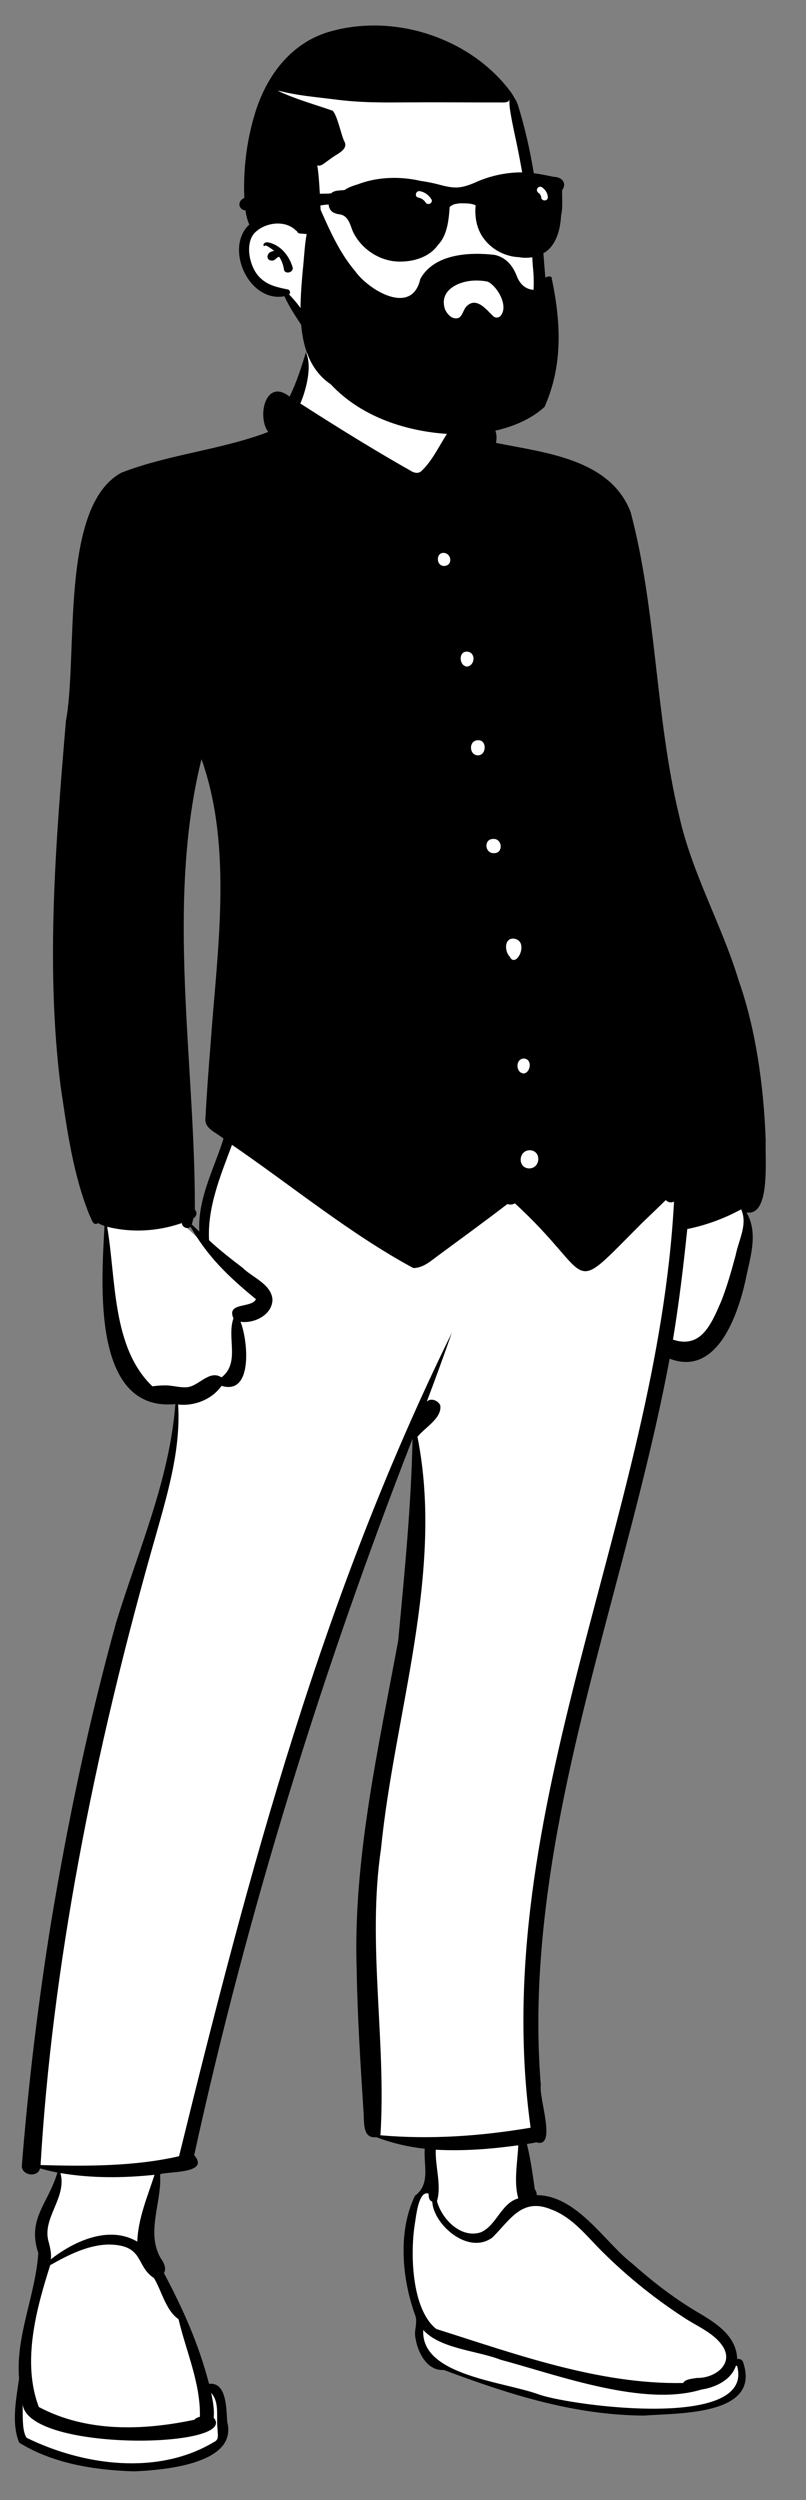<svg width="61" height="189" xmlns="http://www.w3.org/2000/svg" xmlns:xlink="http://www.w3.org/1999/xlink" xml:space="preserve" overflow="hidden"><rect width="100%" height="100%" fill="#808080" stroke="none"/><defs><clipPath id="clip0"><rect x="715" y="474" width="61" height="189"/></clipPath></defs><g clip-path="url(#clip0)" transform="translate(-715 -474)"><path d="M-2928.14 137.851C-2930.62 137.789-2934.86 137.04-2936.31 135.645-2936.67 135.298-2936.36 131.913-2936.27 130.233-2936.43 126.907-2933.93 123.243-2934.93 119.845-2935.13 119.145-2933.84 116.951-2933.45 115.343-2934.21 115.213-2934.55 115.219-2935.29 114.996-2935.29 114.996-2935.59 114.581-2935.66 114.344-2935.25 108.768-2934.74 103.765-2933.93 98.301-2932.32 87.598-2929.94 77.13-2926.49 66.888-2925.41 63.728-2924.68 60.599-2924.63 57.282-2924.63 57.155-2924.74 57.051-2924.87 57.056-2930.33 57.283-2929.52 49.43-2930.04 43.712-2930.08 43.301-2930.3 43.516-2930.53 43.365L-2930.66 43.302C-2933.15 36.335-2933.7 28.884-2933.53 21.37-2933.38 14.842-2932.69 8.267-2932.26 1.92-2931.59-7.443-2931.6-10.475-2929.07-12.129-2927.1-13.416-2923.59-13.87-2917.04-15.823-2917.71-16.533-2918.04-17.931-2917.19-18.681-2916.82-18.661-2916.31-18.299-2915.94-18.115-2915.36-19.319-2915.25-19.611-2914.92-20.842L-2914.91-21.619C-2914.58-25.308-2908.84-25.942-2906.32-24.095-2905.07-23.011-2904.81-21.418-2904.7-19.843-2904.63-18.78-2904.72-17.733-2904.24-16.827-2904.24-16.827-2902.02-15.194-2901.03-14.871-2897.41-13.691-2892-13.811-2890.76-9.476-2889.02-2.608-2888.96 4.788-2887.51 11.717-2885.73 19.714-2880.96 27.04-2880.76 35.38-2880.83 36.285-2880.28 41.889-2881.47 42.573L-2881.92 42.699C-2881.38 44.364-2881.94 46.493-2882.23 48.076-2882.77 50.679-2884.43 55.174-2887.83 53.414-2890.16 66.213-2894.74 79.022-2896.78 91.876-2897.74 97.964-2898.14 103.983-2897.53 110.036-2897.62 110.524-2897.11 112.706-2897.52 112.775-2897.74 112.813-2898.03 112.843-2898.25 112.879-2898.46 112.911-2898.61 113.105-2898.61 113.31-2898.56 114.623-2897.97 117.437-2897.96 117.662-2894.68 117.537-2892.93 120.917-2890.65 122.72-2889.04 124.14-2887.32 125.424-2885.51 126.558-2884.18 127.279-2882.5 128.157-2882.79 129.844-2882.72 129.833-2882.2 129.91-2882.21 129.913-2881.76 131.499-2882.52 132.564-2884.08 133.091-2886.75 133.998-2891.33 133.587-2892.91 133.466-2895.94 133.06-2898.59 132.278-2901.47 131.384-2902.45 131.079-2903.56 130.69-2904.66 130.232-2905.58 129.846-2906.24 128.777-2906.4 127.943-2906.5 127.345-2906.11 126.801-2906.35 126.194-2906.56 125.753-2906.85 124.769-2906.99 124.029-2907.33 121.826-2907.52 118.911-2906.19 117.077-2905.24 115.773-2905.68 114.663-2905.49 113.339-2906.88 113.203-2908.31 113.258-2909.6 112.706-2910.28 112.415-2910 111.378-2910.13 110.883-2910.41 106.45-2910.45 102.217-2910.42 97.802-2910.3 90.383-2908.66 82.501-2907.34 75.197-2906.87 70.099-2906.69 66.122-2906.59 61.002L-2906.68 59.794C-2906.83 59.546-2907.12 59.575-2907.22 59.844-2910.9 69.38-2914.38 79.102-2917.29 88.769-2919.9 97.437-2922.01 106.065-2923.83 114.422-2924.37 115.329-2926.18 114.915-2926.14 115.443-2926.02 117.472-2927.39 119.521-2926.84 121.457-2926.77 121.706-2926.41 122.739-2926.12 123.136-2924.18 125.799-2923.34 128.629-2922.58 131.842L-2921.92 131.87C-2921.09 132.439-2921.22 133.812-2921.14 134.854-2920.93 137.504-2926.29 137.686-2928.14 137.851ZM-2923.11 8.171C-2925.98 19.321-2923.68 31.552-2923.73 42.945L-2923.64 43.02-2923.78 43.092C-2923.84 43.395-2923.92 43.694-2924.02 43.987-2923.55 44.437-2922.94 44.996-2922.44 45.458-2922.9 42.583-2921.47 39.902-2920.62 37.233-2920.9 36.85-2922.07 36.401-2922.05 35.923-2921.9 32.512-2921.47 28.497-2921.2 25.059-2920.97 22.512-2920.39 8.173-2923.11 8.171Z" fill="#FFFFFF" transform="matrix(1.004 0 0 1 3664.73 522.708)"/><path d="M-2927.86 137.811C-2930.2 137.741-2935.73 136.738-2936.4 135.54-2937 134.458-2936.2 132.331-2936.25 130.732-2936.16 128.398-2935.52 126.038-2935 123.78L-2934.67 122.614C-2932.97 121.572-2931.05 119.893-2927.7 121.112-2927.21 121.292-2926.82 121.684-2926.59 122.161-2925.9 123.639-2925.07 124.666-2924.47 126.048-2923.76 127.844-2923.21 129.441-2922.8 131.289-2922.75 131.522-2922.69 131.997-2922.46 131.91-2921.41 131.502-2920.98 133.419-2921.09 134.804-2920.89 137.428-2925.95 137.741-2927.86 137.811ZM-2889.2 133.702C-2894.65 133.647-2903.2 131.107-2904.56 130.168-2905.53 129.5-2906.2 128.928-2906.35 127.957-2906.4 127.651-2906.27 126.605-2906.36 126.361-2907.32 123.724-2907.83 119.246-2906.13 116.953-2906.13 116.953-2905.74 116.529-2905.58 116.592-2905.41 116.654-2905.5 116.945-2905.44 117.156-2904.88 118.977-2903.41 121.453-2900.94 120.005-2900.02 119.464-2899.28 117.757-2898.14 117.744-2897.35 117.714-2895.43 117.802-2894.19 119.242-2892.12 121.136-2890.38 123.26-2888.02 124.883-2886.3 126.517-2882.75 126.864-2882.66 129.637-2882.66 129.715-2882.65 129.844-2882.57 129.845-2881.94 129.851-2881.86 130.873-2882.11 131.523-2882.87 133.495-2887.72 133.633-2889.2 133.702Z" fill="#FFFFFF" transform="matrix(1.004 0 0 1 3664.73 522.708)"/><path d="M-2920.56 37.002C-2916.29 40.027-2910.08 44.627-2906.63 46.584-2906.05 46.7-2905.56 46.094-2904.97 45.641-2903.33 44.432-2901.2 42.891-2899.78 41.783-2899.56 41.896-2899.04 41.992-2898.86 41.838-2897.83 42.954-2896.85 43.97-2895.83 45.085-2895.08 45.761-2894.28 47.531-2893.28 46.473-2891.85 44.938-2889.47 42.95-2887.84 41.339-2887.59 41.747-2886.89 41.848-2886.57 41.616-2887.09 53.843-2891 66.474-2894.23 79.111-2897.07 90.263-2898.84 101.618-2897.2 112.498-2900.85 113.136-2904.98 113.182-2908.33 112.979-2908.73 112.942-2909.58 113.005-2909.9 112.415-2910.06 112.132-2909.94 111.51-2909.93 111.166-2909.66 105.206-2910.75 96.148-2909.73 90.33-2908.76 80.732-2905.21 69.838-2906.68 60.221-2906.75 59.793-2906.74 59.576-2906.87 59.524-2906.99 59.472-2908.75 62.947-2911.1 69.814-2913.19 75.919-2915.76 83.978-2918.23 92.281-2920.51 99.909-2922.31 108.114-2923.95 114.83-2926.79 115.489-2929.97 115.266-2934.07 115.178-2934.42 115.1-2935.26 115.099-2935.6 115.003-2935.14 106.983-2934.03 98.6-2932.28 90.018-2930.67 82.143-2928.49 74.1-2926.16 65.997-2925.15 62.217-2924.82 60.389-2924.62 57.075-2923.55 57.187-2922.23 56.665-2921.61 55.846-2921.49 55.693-2921.3 55.651-2921.12 55.694-2920.77 55.777-2920.48 55.595-2920.2 55.091-2919.65 53.918-2919.76 52.693-2920.12 51.281-2920.21 50.912-2919.9 50.578-2919.53 50.603-2918.5 50.672-2917.59 50.098-2918.33 48.95-2919.61 47.825-2921.49 46.216-2922.6 45.12-2922.75 42.548-2921.54 39.605-2920.56 37.002Z" fill="#FFFFFF" transform="matrix(1.004 0 0 1 3664.73 522.708)"/><path d="M-2880.26 37.457C-2880.41 33.384-2881.01 29.069-2882.3 25.41-2883.57 21.2-2885.82 17.317-2886.78 12.974-2888.59 5.48-2888.47-2.549-2890.44-9.992-2891.98-14.017-2896.91-14.482-2900.59-15.222-2900.38-16.42-2901.01-16.697-2902.15-17.345-2902.63-17.554-2903.6-18.163-2904.11-17.751-2904.46-18.392-2904.3-19.407-2904.73-19.943-2904.78-18.651-2905.3-16.893-2904.25-15.966-2904.88-15.002-2905.4-13.842-2906.24-13.069L-2906.24-13.069C-2906.28-13.043-2906.32-13.018-2906.37-12.994-2906.53-12.93-2906.72-12.967-2906.88-13.036L-2906.88-13.036C-2909.4-14.467-2912.09-16.108-2915.34-18.203-2914.91-19.189-2914.42-21.05-2914.92-22.066-2915.25-20.968-2915.63-19.775-2916.15-18.723-2917.97-20.156-2918.62-17.206-2917.76-16.052-2921.34-14.686-2925.25-14.367-2928.83-12.971-2933.5-10.419-2932.08 0.836-2933.01 5.804-2933.77 14.905-2934.54 24.303-2933.42 33.326-2932.93 36.675-2932.48 40.036-2931.24 43.138-2931.08 43.395-2931 44.029-2930.58 43.76-2930.43 43.848-2930.27 43.92-2930.1 43.975-2930.32 48.198-2931.11 58.057-2924.76 57.444-2925.19 63.156-2927.57 68.535-2929.23 73.98-2931.29 81.445-2932.85 88.922-2934.12 96.572-2935.1 102.657-2935.84 108.822-2936.33 114.996-2936.39 115.758-2935.14 115.959-2934.96 115.223-2934.54 115.346-2934.1 115.452-2933.65 115.537-2934.33 117.882-2935.96 119.024-2935.09 121.629-2935.3 124.792-2936.81 127.904-2936.54 131.097-2936.75 132.645-2937.14 134.489-2936.53 135.959-2934 137.542-2930.83 138.04-2927.88 138.129-2925.71 138.04-2920.03 137.59-2920.85 134.394-2920.92 133.5-2920.86 131.351-2922.22 131.513-2923 128.529-2924.12 125.976-2925.62 123.135-2925.4 122.753-2925.65 122.327-2925.87 122.004-2926.99 120.055-2925.76 117.757-2925.91 115.661-2925.17 115.439-2922.14 115.622-2923.34 114.223-2919.31 95.756-2913.73 77.724-2906.88 60.059-2906.98 65.152-2907.49 70.246-2907.96 75.32-2909.48 83.582-2911.38 91.969-2911.09 100.276-2911.03 103.815-2910.8 107.408-2910.58 110.883-2910.5 111.597-2910.72 113-2909.61 112.864-2908.44 113.308-2907.21 113.601-2905.96 113.738-2906.06 114.997-2905.5 116.389-2906.7 117.3-2908 119.982-2907.68 123.593-2906.67 126.36-2906.48 126.922-2906.79 127.476-2906.66 128.046-2906.5 129.109-2905.79 130.557-2904.53 130.462-2899.51 132.34-2894.72 133.875-2889.44 133.913-2886.85 133.71-2880.5 133.932-2881.99 129.803-2882.08 129.666-2882.25 129.605-2882.41 129.637-2882.46 127.854-2884.08 126.866-2885.48 126.045-2887.26 124.976-2888.8 123.768-2890.34 122.404-2892.43 120.772-2894.47 117.279-2897.52 117.245-2897.51 117.078-2897.57 116.914-2897.67 116.79-2897.83 115.613-2897.99 114.467-2898.26 113.38-2898.02 113.337-2897.79 113.316-2897.56 113.252-2895.96 113.749-2897.38 109.889-2897.21 108.941-2897.6 104.178-2897.35 99.354-2896.72 94.572-2894.96 81.061-2890.01 67.478-2887.5 54.011-2883.96 55.376-2882.39 50.772-2881.8 48.18-2881.48 46.491-2880.76 44.562-2881.71 42.954-2879.9 43.264-2880.31 39.076-2880.26 37.457ZM-2922.79 8.685C-2920.4 15.411-2921.62 23.29-2922.11 30.296-2922.26 32.12-2922.39 33.967-2922.49 35.786-2922.61 36.632-2921.66 36.908-2921.13 37.375-2921.85 39.678-2923.09 41.921-2922.95 44.398-2923.13 44.232-2923.32 44.056-2923.52 43.862-2923.48 43.709-2923.43 43.552-2923.4 43.395-2923.17 43.28-2923.08 42.932-2923.29 42.754-2923.25 31.642-2925.5 19.653-2922.79 8.685ZM-2925.6 56.029C-2925.89 56.031-2926.19 56.055-2926.49 56.1-2929.56 53.154-2929.22 47.98-2929.9 44.035-2928.05 44.51-2926.07 44.383-2924.27 43.757-2924.25 44.063-2923.85 44.273-2923.62 44.037-2922.31 46.293-2920.84 47.737-2918.71 49.491-2918.68 49.516-2918.7 49.548-2918.71 49.556-2919.09 50.199-2920.92 49.737-2920.38 50.963-2920.9 52.422-2919.86 54.317-2921.28 55.424-2922.19 54.822-2922.99 56.081-2923.86 56.165-2923.87 56.166-2923.94 56.171-2923.96 56.172-2924.51 56.195-2925.04 56.01-2925.6 56.029ZM-2921.87 134.072C-2921.81 133.452-2921.93 132.807-2922.06 132.199-2921.41 132.916-2921.69 134.011-2921.58 134.916-2921.59 135.267-2921.42 135.715-2921.83 135.899-2926.06 138.467-2931.69 137.699-2935.97 135.592-2936.36 135.044-2936.23 133.712-2936.28 132.924-2936.23 136.692-2919.84 136.429-2921.87 134.072ZM-2924.52 126.625C-2923.95 129.057-2922.85 131.475-2922.91 134.005-2923.1 134.058-2923.22 134.099-2923.32 134.227-2927.23 135.055-2931.45 135.182-2935.05 133.264-2936.34 129.877-2935.24 125.832-2934.19 122.537-2932.83 121.77-2931.36 121.009-2929.77 120.98L-2929.77 120.98C-2927.08 121.019-2927.78 122.6-2926.37 123.518-2925.79 124.475-2925.49 125.963-2924.52 126.625ZM-2927.63 120.761C-2929.74 119.516-2932.36 120.696-2934.15 122.102-2934.09 121.678-2934.19 121.26-2934.29 120.855-2934.89 119.031-2932.91 117.472-2933.42 115.579L-2933.42 115.579C-2931.1 115.976-2928.67 115.958-2926.33 115.709-2926.86 117.358-2927.57 119.011-2927.63 120.761ZM-2882.5 130.134C-2882.47 130.147-2882.45 130.154-2882.42 130.154-2881.04 135.019-2894.78 133.191-2897.31 132.332-2899.98 131.333-2906.29 130.898-2906.07 127.441-2904.8 128.87-2901.99 129.002-2900.25 129.688-2895.9 130.862-2889.44 133.277-2885.12 131.948-2884.05 131.788-2882.86 131.23-2882.5 130.134ZM-2896.44 118.323C-2894.81 118.922-2893.74 120.368-2892.55 121.547-2890.62 123.467-2888.49 125.177-2886.2 126.647-2885.27 127.231-2884.06 127.756-2883.46 128.733-2882.67 130.069-2884.14 131.089-2885.4 131.064-2885.91 131.129-2886.35 131.185-2886.48 131.45-2892.82 131.566-2899.08 129.273-2905.09 127.365-2907 125.848-2907.06 121.473-2906.69 119.316-2906.58 118.544-2906.39 117.108-2905.8 117.108L-2905.8 117.108C-2905.76 117.108-2905.71 117.117-2905.67 117.133-2905.67 117.353-2905.65 117.661-2905.4 117.732-2905.4 117.749-2905.39 117.769-2905.39 117.785-2905.27 119.48-2902.7 121.786-2900.87 120.459-2899.54 119.147-2898.65 117.405-2896.44 118.323ZM-2898.91 117.49C-2900.22 117.87-2900.54 119.532-2901.73 120.055-2903.23 120.554-2904.68 119.053-2905.04 117.7-2904.68 116.538-2905.18 115.07-2905.13 113.813-2903.04 113.924-2901.05 113.772-2898.91 113.479-2898.97 114.775-2899.26 116.245-2898.91 117.49ZM-2897.98 112.148C-2901.77 112.793-2905.53 113.048-2909.3 112.722-2908.85 105.613-2910.31 98.171-2909.26 91.093-2908.26 80.89-2904.47 70.178-2906.51 59.918-2905.95 59.212-2904.64 58.502-2904.79 57.533-2904.96 57.172-2905.5 56.941-2905.81 57.264-2905.18 55.594-2904.56 53.89-2903.92 52.053-2913.71 72.075-2919.1 92.314-2924.48 114.305-2927.81 115.073-2931.46 115.072-2934.92 114.972-2934.06 100.302-2931.04 84.128-2926.11 66.942-2925.25 63.882-2924.35 60.694-2924.55 57.474-2923.33 57.617-2921.98 57.082-2921.28 56.063-2918.85 56.812-2919.31 52.511-2919.85 51.217-2918.8 51.376-2917.42 50.678-2917.44 49.502-2917.57 48.346-2918.96 47.87-2919.7 47.129-2920.55 46.475-2921.43 45.799-2922.22 45.052-2922.35 42.537-2921.35 40.155-2920.49 37.844-2915.99 40.933-2911.57 44.589-2906.82 47.159-2906.06 47.151-2905.48 46.601-2904.9 46.178-2903.17 44.895-2901.45 43.645-2899.73 42.317-2899.55 42.385-2899.33 42.371-2899.17 42.263-2892.94 47.985-2895.36 49.548-2889.55 43.722-2888.97 43.166-2888.37 42.59-2887.79 42.017-2887.64 42.194-2887.36 42.253-2887.17 42.126-2888.42 65.716-2901.29 88.24-2897.98 112.148ZM-2882.52 46.17C-2882.81 47.253-2883.15 48.48-2883.58 49.588-2884.39 51.501-2885.16 53.261-2887.25 52.57-2886.8 49.837-2886.48 47.198-2886.17 44.21-2884.75 43.918-2883.38 43.416-2882.11 42.719L-2882.11 42.719-2882.11 42.719C-2882.11 42.719-2882.11 42.719-2882.11 42.719-2881.6 43.857-2882.29 45.011-2882.52 46.17Z" transform="matrix(1.004 0 0 1 3664.73 522.708)"/><path d="M-2898.04 38.251C-2898.91 38.253-2898.99 39.598-2898.09 39.627-2897.22 39.624-2897.14 38.279-2898.04 38.251Z" fill="#FFFFFF" transform="matrix(1.004 0 0 1 3664.73 522.708)"/><path d="M-2898.51 31.317C-2899.14 31.358-2899.11 32.404-2898.5 32.448-2898.04 32.402-2897.86 31.581-2898.29 31.369-2898.29 31.37-2898.38 31.317-2898.51 31.317L-2898.51 31.317Z" fill="#FFFFFF" transform="matrix(1.004 0 0 1 3664.73 522.708)"/><path d="M-2899.31 22.247C-2899.99 22.27-2899.93 23.233-2899.56 23.609-2899.08 24.622-2897.97 22.349-2899.31 22.247L-2899.31 22.247Z" fill="#FFFFFF" transform="matrix(1.004 0 0 1 3664.73 522.708)"/><path d="M-2900.8 14.717C-2901.54 14.717-2901.44 15.835-2900.73 15.792-2900.01 15.797-2900.11 14.672-2900.8 14.717Z" fill="#FFFFFF" transform="matrix(1.004 0 0 1 3664.73 522.708)"/><path d="M-2901.95 7.255C-2902.68 7.265-2902.62 8.415-2901.94 8.396-2901.29 8.389-2901.26 7.212-2901.95 7.255Z" fill="#FFFFFF" transform="matrix(1.004 0 0 1 3664.73 522.708)"/><path d="M-2902.8 0.556C-2903.46 0.562-2903.35 1.667-2902.77 1.685-2902.14 1.607-2902.1 0.558-2902.8 0.556Z" fill="#FFFFFF" transform="matrix(1.004 0 0 1 3664.73 522.708)"/><path d="M-2904.56-6.911C-2905.13-6.906-2905.11-5.904-2904.49-5.92-2903.82-5.952-2903.93-6.905-2904.56-6.911Z" fill="#FFFFFF" transform="matrix(1.004 0 0 1 3664.73 522.708)"/><path d="M-1962.12-297.397C-1958.57-297.397-1954.9-294.649-1953.6-292.895-1952.79-291.795-1952.39-288.391-1951.99-285.012-1951.65-282.162-1951.22-279.34-1951.47-277.829-1952.03-274.526-1954.79-270.926-1959.58-270.926-1964.38-270.926-1967.3-271.516-1967.42-272.374-1967.54-273.232-1970.58-278.008-1970.58-278.008-1970.58-278.008-1973.62-277.99-1973.71-280.978-1973.77-283.07-1972.04-283.832-1972.04-283.832-1972.04-283.832-1972.64-292.092-1971.13-294.243-1969.62-296.394-1965.66-297.397-1962.12-297.397Z" fill="#FFFFFF" transform="matrix(1.004 0 0 1 2715.05 774.152)"/><path d="M-1959.71-270.553C-1961.23-270.578-1963.01-270.777-1964-272.074-1964.01-272.093-1964.01-272.118-1964.01-272.14-1963.98-272.177-1963.93-272.197-1963.89-272.178-1960.86-270.777-1956.83-271.105-1954.21-273.326-1954.1-273.48-1953.98-273.629-1953.85-273.769-1952.05-275.447-1951.66-277.689-1951.92-280.05L-1951.92-280.054C-1952.1-283.368-1952.55-286.614-1953.26-289.886L-1953.26-289.886C-1953.41-290.588-1953.56-291.314-1953.66-292.027-1953.68-292.233-1953.69-292.67-1953.69-292.67-1953.69-292.661-1953.71-292.52-1953.76-292.489-1953.88-292.426-1954.02-292.397-1954.16-292.404-1954.21-292.404-1954.25-292.405-1954.29-292.407L-1954.3-292.407C-1956.41-292.402-1959.2-292.427-1961.32-292.412-1963.21-292.402-1964.88-292.372-1966.92-292.645-1968.54-292.848-1969.63-292.925-1971.07-293.291-1971.09-293.296-1971.1-293.272-1971.09-293.265-1969.75-292.631-1968.38-292.268-1967-291.777-1966.64-291.38-1966.38-290.006-1966.14-289.492L-1966.14-289.491C-1965.78-288.898-1966.59-288.555-1967.01-288.261-1967.17-288.145-1967.51-287.9-1967.67-287.782-1967.82-287.671-1967.99-287.586-1968.17-287.651-1968.17-287.651-1968.17-287.651-1968.17-287.651-1968.03-286.989-1967.95-285.114-1967.91-284.214L-1967.91-284.213C-1967.93-283.621-1967.71-283.078-1967.94-282.548-1967.99-282.461-1968.08-282.406-1968.18-282.401-1968.18-282.401-1968.19-282.401-1968.19-282.402-1968.61-282.434-1969.04-282.465-1969.46-282.496-1969.57-282.499-1969.67-282.575-1969.7-282.684L-1969.7-282.69C-1969.72-282.686-1969.74-282.691-1969.75-282.703-1969.77-282.726-1969.8-282.749-1969.82-282.77-1970.69-283.582-1972.24-283.295-1972.95-282.474-1973.65-281.59-1973.23-279.795-1972.41-279.092-1971.84-278.556-1971.1-278.417-1970.38-278.267-1970.3-278.248-1970.24-278.186-1970.23-278.108-1970.2-278.031-1970.23-277.946-1970.29-277.891-1970.02-277.612-1969.76-277.315-1969.53-277.003-1968.83-276.055-1967.86-274.862-1967.29-273.709-1966.77-272.625-1967.23-271.053-1967.83-272.933-1968.13-273.776-1968.65-274.525-1969.15-275.254-1969.65-276.009-1970.26-276.898-1970.64-277.756-1973.34-277.249-1975.19-281.424-1973.28-283.185-1973.29-283.192-1973.31-283.205-1973.31-283.221-1973.58-283.864-1973.64-284.619-1973.67-285.34-1973.74-287.388-1973.49-289.447-1972.91-291.412-1972.07-294.335-1970.16-296.995-1967.06-297.807-1964.36-298.541-1961.4-298.282-1958.81-297.205-1956.72-296.344-1954.87-294.961-1953.54-293.144-1953.48-293.055-1953.39-292.898-1953.33-292.798L-1953.33-292.798C-1953.27-292.699-1953.21-292.597-1953.15-292.492-1953.1-292.369-1953.05-292.242-1953.01-292.113-1951.77-288.085-1951.33-283.805-1951.01-279.594-1950.88-278.091-1950.85-276.519-1951.57-275.148-1952.17-274.038-1952.9-272.808-1954.17-272.408-1955.65-271.048-1957.75-270.579-1959.71-270.553Z" transform="matrix(1.004 0 0 1 2715.05 774.152)"/><path d="M-1970.39-279.549C-1970.46-279.547-1970.52-279.568-1970.58-279.607-1970.64-279.652-1970.67-279.718-1970.68-279.792-1970.73-280.132-1970.85-280.458-1971.04-280.746-1971.08-280.731-1971.12-280.711-1971.17-280.686-1971.21-280.657-1971.25-280.624-1971.29-280.588-1971.46-280.356-1971.92-280.421-1971.92-280.75-1971.91-280.875-1971.85-280.992-1971.75-281.066-1971.65-281.134-1971.53-281.171-1971.41-281.174-1971.47-281.227-1971.51-281.26-1971.56-281.302-1971.63-281.34-1972.02-281.65-1972.12-281.589L-1972.12-281.583C-1972.12-281.549-1972.16-281.528-1972.19-281.555-1972.22-281.583-1972.23-281.624-1972.22-281.665-1972.2-281.731-1972.15-281.783-1972.08-281.806-1972.03-281.828-1971.98-281.839-1971.92-281.837-1970.95-281.661-1970.31-280.857-1970.03-279.972-1970-279.879-1970.01-279.777-1970.07-279.699-1970.15-279.603-1970.26-279.548-1970.39-279.549Z" transform="matrix(1.004 0 0 1 2715.05 774.152)"/><path d="M27.989-410.42C24.477-410.469 20.733-411.573 18.288-414.204 15.563-416.053 15.925-420.009 16.172-422.827 16.334-424.276 16.311-425.833 16.964-427.144 16.898-427.452 17.393-427.71 17.528-427.373 18.231-425.787 18.957-424.147 20.1-422.79 21.132-421.32 24.406-419.343 25.032-422.174 26.075-424.072 28.712-424.218 30.637-423.993 31.486-423.805 31.988-423.185 32.279-422.457 32.523-421.774 33.04-421.22 33.964-421.374 33.989-421.366 34.016-421.362 34.042-421.366 34.179-421.557 34.262-421.786 34.358-421.999 34.35-422.044 34.336-422.09 34.332-422.136 34.452-422.332 34.706-422.419 34.918-422.323 35.644-418.885 35.791-415.66 34.401-412.505 32.782-411.014 30.212-410.401 27.989-410.42ZM29.314-422.053C28.068-422.09 26.376-421.383 26.9-419.863 27.07-419.505 27.42-419.093 27.879-419.214 28.201-419.326 28.267-419.817 28.485-420.071 29.243-420.887 30.008-419.859 30.554-419.334 30.716-419.209 30.959-419.23 31.09-419.393 31.71-420.134 30.829-421.637 30.112-421.97 29.85-422.028 29.582-422.053 29.314-422.053Z" transform="matrix(1.004 0 0 1 721.677 917.263)"/><path d="M-188.28-220.012C-189.8-219.984-191.273-220.953-191.895-222.332-192.101-222.875-192.25-223.535-192.934-223.591-193.061-223.611-193.185-223.648-193.303-223.701-193.543-223.812-193.689-224.07-193.702-224.329-193.789-224.323-193.877-224.316-193.971-224.309-194.63-224.165-198.746-224.035-199.297-224.031-199.301-224.03-199.642-223.887-199.932-223.887-200.037-223.88-200.142-223.909-200.23-223.968-200.318-224.032-200.384-224.122-200.416-224.226-200.442-224.332-200.429-224.443-200.379-224.54-200.228-224.862-199.544-225.067-199.158-225.145-199.218-225.141-193.599-225.107-193.51-225.173-193.275-225.416-192.844-225.383-192.505-225.42-192.277-225.583-191.944-225.726-191.488-225.858-191.417-225.885-191.354-225.908-191.295-225.93-189.85-226.431-188.241-226.452-186.76-226.111-186.283-226.044-185.811-225.949-185.346-225.825-184.961-225.724-184.547-225.615-184.109-225.614-183.537-225.611-182.947-225.859-182.468-226.075-181.476-226.497-180.413-226.728-179.335-226.756-178.45-226.775-177.586-226.599-176.726-226.417L-176.717-226.416C-176.402-226.415-176.048-226.273-175.966-225.938-175.922-225.759-175.977-225.563-176.1-225.426-176.105-225.24-176.102-225.048-176.098-224.845L-176.098-224.844C-176.089-224.395-176.08-223.931-176.175-223.512-176.233-222.643-176.414-221.716-177.007-221.044-177.608-220.386-178.595-220.199-179.337-220.345-180.392-220.382-181.416-220.924-182.03-221.784-182.537-222.476-182.698-223.368-182.625-224.211L-182.618-224.268C-182.984-224.435-183.422-224.417-183.814-224.417-183.948-224.402-184.072-224.383-184.192-224.358-184.336-224.316-184.469-224.241-184.579-224.14-184.64-223.191-184.758-221.988-185.454-221.279-186.073-220.38-187.229-220.016-188.28-220.012Z" transform="matrix(1.004 0 0 1 934.348 713.789)"/><path d="M-186.872-225.344C-187.005-225.338-187.113-225.234-187.123-225.101-187.141-224.984-187.062-224.874-186.945-224.853-186.726-224.813-186.532-224.686-186.406-224.502L-186.393-224.481C-186.298-224.309-186.036-224.339-185.949-224.502-185.909-224.576-185.913-224.666-185.961-224.734-186.161-225.054-186.494-225.293-186.872-225.344L-186.872-225.344ZM-177.745-225.673C-177.836-225.671-177.92-225.624-177.969-225.547-178.033-225.432-177.999-225.286-177.89-225.211L-177.879-225.203C-177.774-225.131-177.702-225.019-177.68-224.894L-177.68-224.878C-177.677-224.739-177.558-224.629-177.419-224.637-177.352-224.635-177.287-224.661-177.238-224.708-177.196-224.754-177.174-224.816-177.179-224.878-177.19-225.172-177.349-225.441-177.627-225.637-177.661-225.661-177.702-225.673-177.745-225.673Z" fill="#FFFFFF" transform="matrix(1.004 0 0 1 934.348 713.789)"/></g></svg>